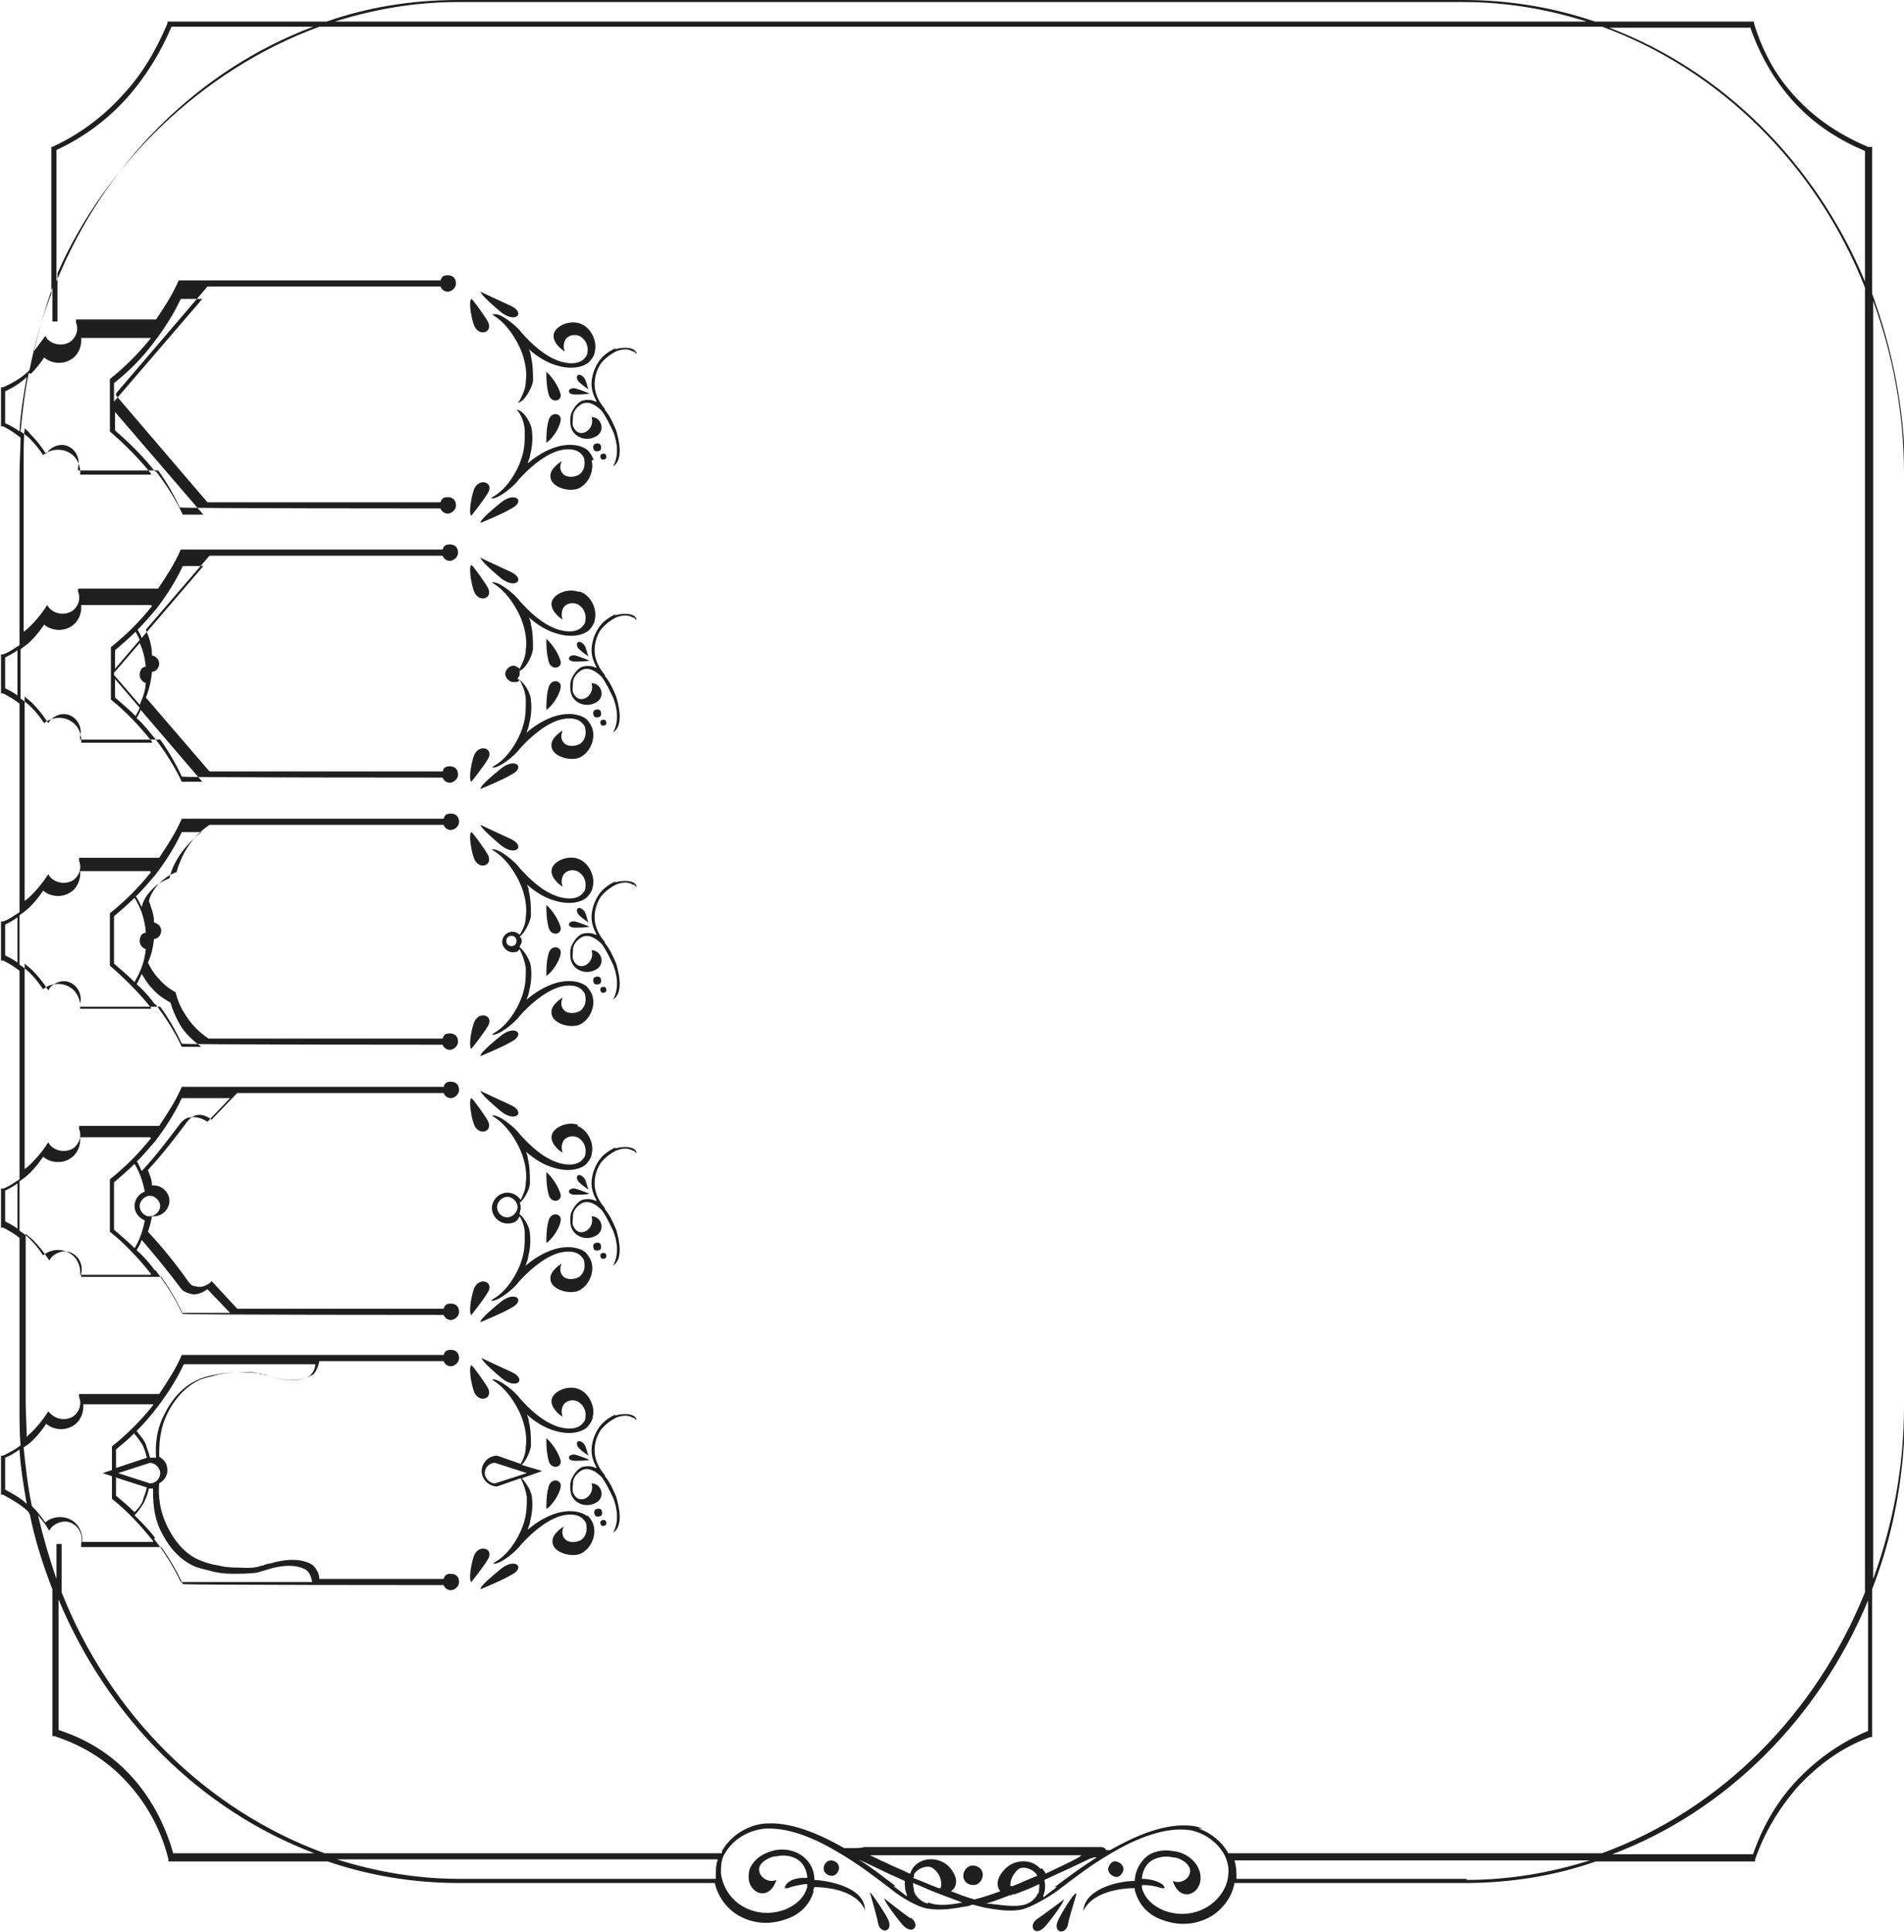 <?xml version="1.0" encoding="UTF-8"?>
<svg id="Layer_2" data-name="Layer 2" xmlns="http://www.w3.org/2000/svg" width="185.4" height="188.1" viewBox="0 0 185.4 188.1">
  <defs>
    <style>
      .cls-1 {
        fill: #1f1f1f;
        fill-rule: evenodd;
      }
    </style>
  </defs>
  <path class="cls-1" d="m80.9,181.1c-.4,0-.7.4-.7.8,0,.4.4.7.8.7.4,0,.7-.4.7-.8,0-.4-.4-.7-.8-.7Z"/>
  <path class="cls-1" d="m88.6,186.7c-.6-.4-2.5-1.9-2.5-1.9,0,.3,1.5,2.3,1.9,2.7,1,.9,1.6-.2.7-.8Z"/>
  <path class="cls-1" d="m109.4,182c0-.4-.3-.7-.7-.8s-.7.3-.8.7c0,.4.3.7.7.8s.7-.3.8-.7Z"/>
  <path class="cls-1" d="m103,187c-.5,1.2.8,1.4,1,.3.1-.7.9-3,.8-3-.3,0-1.6,2.2-1.8,2.7Z"/>
  <path class="cls-1" d="m84.7,184.2s.7,2.4.8,3c.2,1.1,1.5.9,1-.3-.2-.5-1.6-2.6-1.8-2.7Z"/>
  <path class="cls-1" d="m101,186.8c-.9.6-.3,1.8.7.8.4-.4,1.9-2.4,1.9-2.7,0,0-2,1.5-2.6,1.9Z"/>
  <path class="cls-1" d="m94.7,181.6c-.5,0-.9.5-.9,1,0,.5.4.9,1,.9.5,0,.9-.5.9-1,0-.5-.4-.9-1-.9Z"/>
  <path class="cls-1" d="m47.9,30.6l.3.2c1.4.9,2.5,2.9,2.8,4.1.2.7.3,1.5.2,2.2,0,.7-.3,1.3-.6,1.9l-.2.2c.6,0,1.4-1.4,1.5-2.1,0-.8,0-1.6-.2-2.4,0-.2-.1-.5-.2-.7.8.7,1.7,1.3,2.8,1.6,1,.3,2.2.3,3-.3.4-.4.6-.8.6-1,.3-1-.3-2.4-1.4-2.8-1.1-.4-2.6.3-2.6,1.2,0,.8,1,1.5,1.1,1.5-.2-.4-.1-.9.1-1.2.4-.5,1.2-.5,1.6-.1.4.3.6.9.5,1.4,0,.3-.2.5-.4.7-.6.5-1.5.4-2.2.2-1.6-.5-2.9-1.8-3.8-2.8-.4-.6-2.1-2-2.7-1.8Z"/>
  <path class="cls-1" d="m54.6,38.4c-.2-.8-.9-1.8-1.4-2.2,0,.5,0,1.3.2,2.1.2,1,1.3.8,1.2.1Z"/>
  <path class="cls-1" d="m47.5,31.3c-.4-.7-1.5-2.2-1.6-2.2-.3.2,0,1.8.2,2.4.4,1.4,2,.9,1.4-.2Z"/>
  <path class="cls-1" d="m48.8,30.4c1.4,1.1,2.4.1,1-.6-.9-.4-3-1.4-3-1.4,0,.3,1.4,1.5,2,2Z"/>
  <path class="cls-1" d="m57.8,44.8c0-.1-.2-.6-.6-1-.8-.6-2-.6-3-.3-1,.3-2,.9-2.8,1.6,0-.2.2-.5.2-.7.2-.8.3-1.6.2-2.4,0-.7-.8-2.1-1.5-2.1l.2.2c.4.6.6,1.3.6,1.9,0,.7,0,1.5-.2,2.2-.3,1.3-1.4,3.3-2.8,4.1l-.3.2c.6.2,2.3-1.2,2.7-1.8.9-1,2.3-2.3,3.8-2.8.7-.2,1.6-.3,2.2.2.2.2.4.4.4.7.1.6-.1,1.1-.5,1.4-.5.3-1.3.3-1.6-.1-.3-.3-.3-.8-.1-1.2,0,0-1.2.7-1.1,1.5,0,.9,1.5,1.5,2.6,1.2,1.1-.4,1.7-1.8,1.4-2.8Z"/>
  <path class="cls-1" d="m54.6,40.9c.1-.7-1-.9-1.2.1-.2.7-.2,1.6-.2,2.1.5-.3,1.3-1.4,1.4-2.2Z"/>
  <path class="cls-1" d="m47.5,48c.7-1.1-1-1.6-1.4-.2-.2.6-.5,2.2-.2,2.4,0,0,1.2-1.5,1.6-2.2Z"/>
  <path class="cls-1" d="m48.8,48.9c-.6.5-2.1,1.7-2,2,0,0,2.2-.9,3-1.4,1.4-.7.4-1.7-1-.6Z"/>
  <path class="cls-1" d="m59.9,33.9c-.6.3-1.2.7-1.6,1.3-.4.6-.7,1.4-.7,2.2,0,.6.2,1.1.5,1.7,0,0-.2,0-.3-.1-.4-.1-.7-.1-1.1,0-.5.2-.9.8-1.1,1.3-.1.4-.1.9,0,1.3.3,1,1.5,1.4,2.4.9,1-.5.6-1.9-.4-1.9.4,1.2-1.2,2.3-1.8.9-.1-.3,0-.7,0-1.1.1-.5.5-.9.9-1.1.7-.3,1.4.2,1.9.7h0c.5.7.8,1.4,1.1,2,.4,1,.6,2.3,0,3.4h0c1.1-.7.5-2.8.3-3.5-.3-.7-.6-1.4-1.1-2h0s0,0,0,0c0,0,0,0,0-.1-.6-.7-1-1.5-1-2.4,0-.7.2-1.4.6-2,.4-.5.9-.9,1.5-1.2.5-.2,1.1-.3,1.6,0,0,0,.2,0,.3.2h.1c-.2-.7-1.5-.6-2.1-.4Z"/>
  <path class="cls-1" d="m58.5,44.6c0,.1.2.2.4.1.1,0,.2-.2.1-.4,0-.1-.2-.2-.4-.1-.1,0-.2.2-.1.4Z"/>
  <path class="cls-1" d="m58,43.2c-.2,0-.3.3-.2.5,0,.2.3.3.5.2.2,0,.3-.3.2-.5,0-.2-.3-.3-.5-.2Z"/>
  <path class="cls-1" d="m56.9,36.8c-.6-.7-1-.1-.5.4.3.3.9.7.9.7-.1-.2-.2-.8-.4-1.1Z"/>
  <path class="cls-1" d="m57.4,38.3s-1-.4-1.4-.5c-.7-.1-.9.6,0,.6.4,0,1.1,0,1.4-.1Z"/>
  <path class="cls-1" d="m56.3,57.6c-1.1-.4-2.6.3-2.6,1.2,0,.8,1,1.5,1.1,1.5-.2-.4-.1-.9.1-1.2.4-.5,1.2-.5,1.6-.1.4.3.6.9.5,1.4,0,.3-.2.5-.4.7-.6.5-1.5.4-2.2.2-1.6-.5-2.9-1.8-3.8-2.8-.4-.6-2.1-2-2.7-1.8l.3.2c1.4.9,2.5,2.9,2.8,4.1.2.7.3,1.5.2,2.2,0,.7-.3,1.3-.6,1.9h0c-.1-.1-.4-.3-.6-.3-.4,0-.8.4-.8.8s.4.8.8.8.4,0,.6-.2h0c.4.7.6,1.4.6,2,0,.7,0,1.5-.2,2.2-.3,1.3-1.4,3.3-2.8,4.1l-.3.2c.6.2,2.3-1.2,2.7-1.8.9-1,2.3-2.3,3.8-2.8.7-.2,1.6-.3,2.2.2.2.2.4.4.4.7.1.6-.1,1.1-.5,1.4-.5.3-1.3.3-1.6-.1-.3-.3-.3-.8-.1-1.2,0,0-1.2.7-1.1,1.5,0,.9,1.5,1.5,2.6,1.2,1.1-.4,1.7-1.8,1.4-2.8,0-.1-.2-.6-.6-1-.8-.6-2-.6-3-.3-1,.3-2,.9-2.8,1.6,0-.2.2-.5.2-.7.2-.8.3-1.6.2-2.4,0-.7-.7-1.9-1.3-2.1,0-.1.2-.3.2-.4s0-.2,0-.4c.6-.2,1.2-1.4,1.3-2.1,0-.8,0-1.6-.2-2.4,0-.2-.1-.5-.2-.7.8.7,1.7,1.3,2.8,1.6,1,.3,2.2.3,3-.3.4-.4.6-.8.6-1,.3-1-.3-2.4-1.4-2.8Z"/>
  <path class="cls-1" d="m53.2,62.2c0,.5,0,1.3.2,2.1.2,1,1.3.8,1.2.1-.2-.8-.9-1.8-1.4-2.2Z"/>
  <path class="cls-1" d="m47.5,57.2c-.4-.7-1.5-2.2-1.6-2.2-.3.2,0,1.8.2,2.4.4,1.4,2,.9,1.4-.2Z"/>
  <path class="cls-1" d="m48.8,56.3c1.4,1.1,2.4.1,1-.6-.9-.4-3-1.4-3-1.4,0,.3,1.4,1.5,2,2Z"/>
  <path class="cls-1" d="m53.4,67c-.2.7-.2,1.6-.2,2.1.5-.3,1.3-1.4,1.4-2.2.1-.7-1-.9-1.2.1Z"/>
  <path class="cls-1" d="m47.5,73.9c.7-1.1-1-1.6-1.4-.2-.2.6-.5,2.2-.2,2.4,0,0,1.2-1.5,1.6-2.2Z"/>
  <path class="cls-1" d="m48.8,74.8c-.6.5-2.1,1.7-2,2,0,0,2.2-.9,3-1.4,1.4-.7.4-1.7-1-.6Z"/>
  <path class="cls-1" d="m56,64.4c.4,0,1.1,0,1.4-.1,0,0-1-.4-1.4-.5-.7-.1-.9.6,0,.6Z"/>
  <path class="cls-1" d="m58.5,70.5c0,.1.2.2.4.1.1,0,.2-.2.1-.4,0-.1-.2-.2-.4-.1-.1,0-.2.2-.1.4Z"/>
  <path class="cls-1" d="m56.9,62.8c-.6-.7-1-.1-.5.4.3.3.9.7.9.7-.1-.2-.2-.8-.4-1.1Z"/>
  <path class="cls-1" d="m59.9,59.8c-.6.3-1.2.7-1.6,1.3-.4.6-.7,1.4-.7,2.2,0,.6.2,1.1.5,1.7,0,0-.2,0-.3-.1-.4-.1-.7-.1-1.1,0-.5.2-.9.8-1.1,1.3-.1.4-.1.9,0,1.3.3,1,1.5,1.4,2.4.9,1-.5.6-1.9-.4-1.9.4,1.2-1.2,2.3-1.8.9-.1-.3,0-.7,0-1.1.1-.5.5-.9.9-1.1.7-.3,1.4.2,1.9.7h0c.5.7.8,1.4,1.1,2,.4,1,.6,2.3,0,3.4h0c1.1-.7.5-2.8.3-3.5-.3-.7-.6-1.4-1.1-2h0s0,0,0,0c0,0,0,0,0-.1-.6-.7-1-1.5-1-2.4,0-.7.2-1.4.6-2,.4-.5.9-.9,1.5-1.2.5-.2,1.1-.3,1.6,0,0,0,.2,0,.3.2h.1c-.2-.7-1.5-.6-2.1-.4Z"/>
  <path class="cls-1" d="m58,69.1c-.2,0-.3.3-.2.5,0,.2.3.3.5.2.2,0,.3-.3.2-.5,0-.2-.3-.3-.5-.2Z"/>
  <path class="cls-1" d="m56.3,83.6c-1.1-.4-2.6.3-2.6,1.2,0,.8,1,1.5,1.1,1.5-.2-.4-.1-.9.1-1.2.4-.5,1.2-.5,1.6-.1.4.3.6.9.5,1.4,0,.3-.2.5-.4.7-.6.5-1.5.4-2.2.2-1.6-.5-2.9-1.8-3.8-2.8-.4-.6-2.1-2-2.7-1.8l.3.2c1.4.9,2.5,2.9,2.8,4.1.2.7.3,1.5.2,2.2,0,.6-.2,1.2-.6,1.8-.2-.2-.4-.3-.7-.3-.6,0-1,.5-1,1s.5,1,1,1,.5-.1.7-.3c.3.6.5,1.2.6,1.8,0,.7,0,1.5-.2,2.2-.3,1.3-1.4,3.3-2.8,4.1l-.3.2c.6.2,2.3-1.2,2.7-1.8.9-1,2.3-2.3,3.8-2.8.7-.2,1.6-.3,2.2.2.2.2.4.4.4.7.1.6-.1,1.1-.5,1.4-.5.3-1.3.3-1.6-.1-.3-.3-.3-.8-.1-1.2,0,0-1.2.7-1.1,1.5,0,.9,1.5,1.5,2.6,1.2,1.1-.4,1.7-1.8,1.4-2.8,0-.1-.2-.6-.6-1-.8-.6-2-.6-3-.3-1,.3-2,.9-2.8,1.6,0-.2.2-.5.2-.7.2-.8.3-1.6.2-2.4,0-.6-.6-1.6-1.1-2,0-.2.2-.3.2-.5s0-.4-.2-.5c.5-.4,1-1.4,1.1-2,0-.8,0-1.6-.2-2.4,0-.2-.1-.5-.2-.7.8.7,1.7,1.3,2.8,1.6,1,.3,2.2.3,3-.3.4-.4.6-.8.6-1,.3-1-.3-2.4-1.4-2.8Zm-6.5,8.5c-.3,0-.5-.2-.5-.5s.2-.5.5-.5.5.2.5.5-.2.5-.5.5Z"/>
  <path class="cls-1" d="m53.2,88.1c0,.5,0,1.3.2,2.1.2,1,1.3.8,1.2.1-.2-.8-.9-1.8-1.4-2.2Z"/>
  <path class="cls-1" d="m47.5,83.2c-.4-.7-1.5-2.2-1.6-2.2-.3.2,0,1.8.2,2.4.4,1.4,2,.9,1.4-.2Z"/>
  <path class="cls-1" d="m48.8,82.3c1.4,1.1,2.4.1,1-.6-.9-.4-3-1.4-3-1.4,0,.3,1.4,1.5,2,2Z"/>
  <path class="cls-1" d="m53.4,92.9c-.2.7-.2,1.6-.2,2.1.5-.3,1.3-1.4,1.4-2.2.1-.7-1-.9-1.2.1Z"/>
  <path class="cls-1" d="m47.5,99.9c.7-1.1-1-1.6-1.4-.2-.2.6-.5,2.2-.2,2.4,0,0,1.2-1.5,1.6-2.2Z"/>
  <path class="cls-1" d="m48.8,100.8c-.6.5-2.1,1.7-2,2,0,0,2.2-.9,3-1.4,1.4-.7.4-1.7-1-.6Z"/>
  <path class="cls-1" d="m58,95.1c-.2,0-.3.3-.2.5,0,.2.3.3.5.2.2,0,.3-.3.2-.5,0-.2-.3-.3-.5-.2Z"/>
  <path class="cls-1" d="m58.5,96.5c0,.1.2.2.4.1.1,0,.2-.2.1-.4,0-.1-.2-.2-.4-.1-.1,0-.2.2-.1.4Z"/>
  <path class="cls-1" d="m56,90.3c.4,0,1.1,0,1.4-.1,0,0-1-.4-1.4-.5-.7-.1-.9.6,0,.6Z"/>
  <path class="cls-1" d="m56.9,88.7c-.6-.7-1-.1-.5.4.3.3.9.7.9.7-.1-.2-.2-.8-.4-1.1Z"/>
  <path class="cls-1" d="m59.9,85.8c-.6.3-1.2.7-1.6,1.3-.4.6-.7,1.4-.7,2.2,0,.6.2,1.1.5,1.7,0,0-.2,0-.3-.1-.4-.1-.7-.1-1.1,0-.5.2-.9.8-1.1,1.3-.1.4-.1.9,0,1.3.3,1,1.5,1.4,2.4.9,1-.5.6-1.9-.4-1.9.4,1.2-1.2,2.3-1.8.9-.1-.3,0-.7,0-1.1.1-.5.5-.9.9-1.1.7-.3,1.4.2,1.9.7h0c.5.7.8,1.4,1.1,2,.4,1,.6,2.3,0,3.4h0c1.1-.7.5-2.8.3-3.5-.3-.7-.6-1.4-1.1-2h0s0,0,0,0c0,0,0,0,0-.1-.6-.7-1-1.5-1-2.4,0-.7.2-1.4.6-2,.4-.5.9-.9,1.5-1.2.5-.2,1.1-.3,1.6,0,0,0,.2,0,.3.2h.1c-.2-.7-1.5-.6-2.1-.4Z"/>
  <path class="cls-1" d="m56.3,109.5c-1.1-.4-2.6.3-2.6,1.2,0,.8,1,1.5,1.1,1.5-.2-.4-.1-.9.1-1.2.4-.5,1.2-.5,1.6-.1.4.3.6.9.5,1.4,0,.3-.2.5-.4.7-.6.5-1.5.4-2.2.2-1.6-.5-2.9-1.8-3.8-2.8-.4-.6-2.1-2-2.7-1.8l.3.2c1.4.9,2.5,2.9,2.8,4.1.2.7.3,1.5.2,2.2,0,.6-.2,1.1-.5,1.7-.3-.4-.7-.7-1.3-.7-.8,0-1.5.7-1.5,1.5s.7,1.5,1.5,1.5,1-.3,1.2-.7c.3.5.5,1.1.5,1.7,0,.7,0,1.5-.2,2.2-.3,1.3-1.4,3.3-2.8,4.1l-.3.2c.6.2,2.3-1.2,2.7-1.8.9-1,2.3-2.3,3.8-2.8.7-.2,1.6-.3,2.2.2.2.2.4.4.4.7.1.6-.1,1.1-.5,1.4-.5.3-1.3.3-1.6-.1-.3-.3-.3-.8-.1-1.2,0,0-1.2.7-1.1,1.5,0,.9,1.5,1.5,2.6,1.2,1.1-.4,1.7-1.8,1.4-2.8,0-.1-.2-.6-.6-1-.8-.6-2-.6-3-.3-1,.3-2,.9-2.8,1.6,0-.2.2-.5.2-.7.2-.8.3-1.6.2-2.4,0-.6-.5-1.5-1-1.9,0-.2.1-.4.1-.6s0-.4-.1-.5c.5-.4,1-1.4,1-1.9,0-.8,0-1.6-.2-2.4,0-.2-.1-.5-.2-.7.8.7,1.7,1.3,2.8,1.6,1,.3,2.2.3,3-.3.4-.4.6-.8.6-1,.3-1-.3-2.4-1.4-2.8Zm-6.9,9c-.6,0-1-.5-1-1s.5-1,1-1,1,.5,1,1-.5,1-1,1Z"/>
  <path class="cls-1" d="m53.2,114.1c0,.5,0,1.3.2,2.1.2,1,1.3.8,1.2.1-.2-.8-.9-1.8-1.4-2.2Z"/>
  <path class="cls-1" d="m47.5,109.1c-.4-.7-1.5-2.2-1.6-2.2-.3.2,0,1.8.2,2.4.4,1.4,2,.9,1.4-.2Z"/>
  <path class="cls-1" d="m48.8,108.2c1.4,1.1,2.4.1,1-.6-.9-.4-3-1.4-3-1.4,0,.3,1.4,1.5,2,2Z"/>
  <path class="cls-1" d="m53.4,118.9c-.2.7-.2,1.6-.2,2.1.5-.3,1.3-1.4,1.4-2.2.1-.7-1-.9-1.2.1Z"/>
  <path class="cls-1" d="m47.5,125.8c.7-1.1-1-1.6-1.4-.2-.2.6-.5,2.2-.2,2.4,0,0,1.2-1.5,1.6-2.2Z"/>
  <path class="cls-1" d="m48.8,126.7c-.6.5-2.1,1.7-2,2,0,0,2.2-.9,3-1.4,1.4-.7.4-1.7-1-.6Z"/>
  <path class="cls-1" d="m59.9,111.7c-.6.3-1.2.7-1.6,1.3-.4.6-.7,1.4-.7,2.2,0,.6.2,1.1.5,1.7,0,0-.2,0-.3-.1-.4-.1-.7-.1-1.1,0-.5.2-.9.8-1.1,1.3-.1.4-.1.9,0,1.3.3,1,1.5,1.4,2.4.9,1-.5.6-1.9-.4-1.9.4,1.2-1.2,2.3-1.8.9-.1-.3,0-.7,0-1.1.1-.5.5-.9.9-1.1.7-.3,1.4.2,1.9.7h0c.5.7.8,1.4,1.1,2,.4,1,.6,2.3,0,3.4h0c1.1-.7.5-2.8.3-3.5-.3-.7-.6-1.4-1.1-2h0s0,0,0,0c0,0,0,0,0-.1-.6-.7-1-1.5-1-2.4,0-.7.2-1.4.6-2,.4-.5.9-.9,1.5-1.2.5-.2,1.1-.3,1.6,0,0,0,.2,0,.3.2h.1c-.2-.7-1.5-.6-2.1-.4Z"/>
  <path class="cls-1" d="m58.5,122.4c0,.1.2.2.4.1.1,0,.2-.2.1-.4,0-.1-.2-.2-.4-.1-.1,0-.2.2-.1.4Z"/>
  <path class="cls-1" d="m58,121c-.2,0-.3.3-.2.5,0,.2.3.3.5.2.2,0,.3-.3.2-.5,0-.2-.3-.3-.5-.2Z"/>
  <path class="cls-1" d="m56,116.3c.4,0,1.1,0,1.4-.1,0,0-1-.4-1.4-.5-.7-.1-.9.6,0,.6Z"/>
  <path class="cls-1" d="m56.9,114.7c-.6-.7-1-.1-.5.4.3.3.9.7.9.7-.1-.2-.2-.8-.4-1.1Z"/>
  <path class="cls-1" d="m53.2,140c0,.5,0,1.3.2,2.1.2,1,1.3.8,1.2.1-.2-.8-.9-1.8-1.4-2.2Z"/>
  <path class="cls-1" d="m47.5,135.1c-.4-.7-1.5-2.2-1.6-2.2-.3.2,0,1.8.2,2.4.4,1.4,2,.9,1.4-.2Z"/>
  <path class="cls-1" d="m49.9,133.6c-.9-.4-3-1.4-3-1.4,0,.3,1.4,1.5,2,2,1.4,1.1,2.4.1,1-.6Z"/>
  <path class="cls-1" d="m57.2,147.6c-.8-.6-2-.6-3-.3-1,.3-2,.9-2.8,1.6,0-.2.2-.5.2-.7.2-.8.3-1.6.2-2.4,0-.5-.5-1.4-1-1.9l2-.7-2-.6c.5-.5.8-1.3.9-1.8,0-.8,0-1.6-.2-2.4,0-.2-.1-.5-.2-.7.8.7,1.7,1.3,2.8,1.6,1,.3,2.2.3,3-.3.4-.4.6-.8.6-1,.3-1-.3-2.4-1.4-2.8-1.1-.4-2.6.3-2.6,1.2,0,.8,1,1.5,1.1,1.5-.2-.4-.1-.9.1-1.2.4-.5,1.2-.5,1.6-.1.4.3.6.9.5,1.4,0,.3-.2.5-.4.7-.6.5-1.5.4-2.2.2-1.6-.5-2.9-1.8-3.8-2.8-.4-.6-2.1-2-2.7-1.8l.3.2c1.4.9,2.5,2.9,2.8,4.1.2.7.3,1.5.2,2.2,0,.6-.2,1.2-.5,1.7l-2.3-.8h0s0,0,0,0c-.8,0-1.5.7-1.5,1.5s.7,1.5,1.5,1.5h0s2.3-.8,2.3-.8c.3.6.5,1.2.6,1.8,0,.7,0,1.5-.2,2.2-.3,1.3-1.4,3.3-2.8,4.1l-.3.2c.6.2,2.3-1.2,2.7-1.8.9-1,2.3-2.3,3.8-2.8.7-.2,1.6-.3,2.2.2.2.2.4.4.4.7.1.6-.1,1.1-.5,1.4-.5.3-1.3.3-1.6-.1-.3-.3-.3-.8-.1-1.2,0,0-1.2.7-1.1,1.5,0,.9,1.5,1.5,2.6,1.2,1.1-.4,1.7-1.8,1.4-2.8,0-.1-.2-.6-.6-1Zm-9-3.2c-.5,0-1-.5-1-1s.4-1,1-1l3.1,1-3.1,1Z"/>
  <path class="cls-1" d="m53.4,144.8c-.2.7-.2,1.6-.2,2.1.5-.3,1.3-1.4,1.4-2.2.1-.7-1-.9-1.2.1Z"/>
  <path class="cls-1" d="m46.1,151.6c-.2.6-.5,2.2-.2,2.4,0,0,1.2-1.5,1.6-2.2.7-1.1-1-1.6-1.4-.2Z"/>
  <path class="cls-1" d="m48.8,152.7c-.6.5-2.1,1.7-2,2,0,0,2.2-.9,3-1.4,1.4-.7.4-1.7-1-.6Z"/>
  <path class="cls-1" d="m56,142.2c.4,0,1.1,0,1.4-.1,0,0-1-.4-1.4-.5-.7-.1-.9.6,0,.6Z"/>
  <path class="cls-1" d="m58.6,148c-.1,0-.2.2-.1.4,0,.1.2.2.4.1.1,0,.2-.2.1-.4,0-.1-.2-.2-.4-.1Z"/>
  <path class="cls-1" d="m59.9,137.7c-.6.3-1.2.7-1.6,1.3-.4.6-.7,1.4-.7,2.2,0,.6.2,1.1.5,1.7,0,0-.2,0-.3-.1-.4-.1-.7-.1-1.1,0-.5.2-.9.8-1.1,1.3-.1.4-.1.9,0,1.3.3,1,1.5,1.4,2.4.9,1-.5.6-1.9-.4-1.9.4,1.2-1.2,2.3-1.8.9-.1-.3,0-.7,0-1.1.1-.5.5-.9.9-1.1.7-.3,1.4.2,1.9.7h0c.5.7.8,1.4,1.1,2,.4,1,.6,2.3,0,3.4h0c1.1-.7.5-2.8.3-3.5-.3-.7-.6-1.4-1.1-2h0s0,0,0,0c0,0,0,0,0-.1-.6-.7-1-1.5-1-2.4,0-.7.2-1.4.6-2,.4-.5.9-.9,1.5-1.2.5-.2,1.1-.3,1.6,0,0,0,.2,0,.3.2h.1c-.2-.7-1.5-.6-2.1-.4Z"/>
  <path class="cls-1" d="m56.9,140.6c-.6-.7-1-.1-.5.4.3.3.9.7.9.7-.1-.2-.2-.8-.4-1.1Z"/>
  <path class="cls-1" d="m58.6,147.1c0-.2-.3-.3-.5-.2-.2,0-.3.3-.2.5,0,.2.3.3.5.2.2,0,.3-.3.2-.5Z"/>
  <path class="cls-1" d="m182.1,14.3h-.2c-2.1-.9-5.2-2.5-7.8-5.7-1.5-1.8-2.6-4-3.3-6.3v-.2h-15.5c-4.1-1.4-8.4-2.1-12.8-2.1H44.6c-4.5,0-8.8.7-12.8,2.1h-15.5v.2c-1.1,2.6-2.5,5-4.4,7-1.9,2.1-4.2,3.8-6.8,5h-.1v14.3c-.9,2.3-1.6,4.8-2.1,7.3,0,0,0,.1-.1.2-.7.7-1.6,1.2-2.5,1.6h-.2c0,0,0,3.8,0,3.8h.2c.6.3,1.2.7,1.7,1.1,0,1.2-.1,2.4-.1,3.6v16.6c-.5.3-1,.7-1.6.9h-.2c0,0,0,3.8,0,3.8h.2c.6.3,1.1.6,1.6,1v20.3c-.5.3-1,.7-1.6.9h-.2c0,0,0,3.8,0,3.8h.2c.6.3,1.1.6,1.6,1v20.3c-.5.3-1,.7-1.6.9h-.2c0,0,0,3.8,0,3.8h.2c.6.3,1.1.6,1.6,1v16.6c0,1.2,0,2.4.1,3.6-.5.4-1.1.7-1.7,1h-.2c0,0,0,3.8,0,3.8h.2c.9.5,1.8,1,2.5,1.7,0,0,0,.1.1.2.5,2.5,1.3,5,2.2,7.3v14.3h.2c1.8.6,4.4,1.7,6.8,4.2,2.6,2.7,3.8,5.7,4.3,7.8v.2h15.5c4.1,1.4,8.4,2.1,12.8,2.1h24.9c.3,1.3,1.1,2.4,2.2,3.1,1.5.9,3.2,1,4.8.4,1.2-.4,2.2-1.3,2.6-2.6,0-.2,0-.3.1-.5,1.7,0,4.2.5,4.9,2.2v.3c.3-2.3-3.1-3.1-4.9-3.2,0-.7-.2-1.3-.7-1.9-.8-.9-2-1.2-3.1-1-.9.2-1.7.6-2.2,1.3-.3.4-.4.8-.4,1.2-.1,1.7,2,2.6,2.7.4-1.1.5-2.5-1-1.1-1.9.3-.2.7-.4,1.1-.4.9-.2,1.9,0,2.5.7.3.4.5.9.5,1.4-.1,0-.2,0-.3,0-1.2,0-1.8.5-1.9,1h.3c.5-.2,1.1-.3,1.7-.4,0,0,.2,0,.2,0,0,.1,0,.2,0,.3-.3,1.1-1.2,1.8-2.2,2.2-1.4.5-2.9.4-4.2-.4-1.1-.7-1.8-1.8-2-3.1,0-.7,0-1.4.4-2,.8-1.4,2.4-2.3,4-2.4,2.4-.1,5,1.1,7,2.3,1.9,1.1,3.6,2.4,5.3,3.7.7.6,2.5,1.7,3.5,1.8,1.1.2,2.5,0,3.5-.2.3,0,.5-.1.8-.2.4.1.8.2,1.2.3,1.1.2,2.4.4,3.5.2,1-.2,2.8-1.3,3.5-1.8,1.7-1.3,3.4-2.6,5.3-3.7,2-1.2,4.7-2.4,7-2.3,1.6,0,3.2,1,4,2.4.3.6.5,1.3.4,2-.1,1.3-.9,2.4-2,3.1-1.3.8-2.8.9-4.2.4-1-.4-1.9-1.1-2.2-2.2,0-.1,0-.2,0-.3,0,0,.2,0,.2,0,.5,0,1.1.1,1.7.3h.3c0-.4-.8-.8-1.9-.9-.1,0-.2,0-.3,0,0-.5.2-1,.5-1.4.6-.7,1.7-.9,2.5-.7.4,0,.8.2,1.1.4,1.4,1,0,2.4-1.1,1.9.7,2.2,2.8,1.3,2.7-.4,0-.4-.2-.9-.4-1.2-.5-.7-1.3-1.2-2.2-1.3-1.1-.2-2.4,0-3.1,1-.4.5-.7,1.2-.7,1.9-1.8,0-5.2.9-5,3.2v-.3c.8-1.7,3.3-2.2,5-2.2,0,.2,0,.3.1.5.4,1.3,1.4,2.2,2.6,2.6,1.6.6,3.3.5,4.8-.4,1.1-.7,2-1.9,2.2-3.2h22.4c4.5,0,8.8-.7,12.8-2.1h15.5v-.2c.9-2.6,2.3-4.9,4-6.9,2-2.2,4.4-4,7.2-5h.2v-14.4c2.1-5.4,3.2-11.3,3.2-17.6V46.2c0-6.2-1.2-12.1-3.2-17.6v-14.3Zm-11.7-11.7c.8,2.3,1.9,4.4,3.4,6.3,2.6,3.3,5.7,4.9,7.8,5.8v12.7c-4.8-11.5-13.8-20.5-24.9-24.7h13.7ZM44.6.2h97.9c4.2,0,8.2.7,12,1.9H32.6c3.8-1.2,7.8-1.9,12-1.9ZM5.5,14.6c2.6-1.2,4.9-2.9,6.8-5,1.8-2,3.3-4.4,4.4-7h13.8C19.3,6.8,10.2,15.9,5.5,27.4v-12.7ZM.5,41.2v-3.1c.8-.4,1.5-.8,2.1-1.4-.3,1.7-.6,3.5-.7,5.3-.4-.3-.9-.6-1.4-.8Zm2.5-4.8c.5-.5.9-1,1.3-1.6.7.6,1.8.7,2.6.2.7-.4,1.1-1.3,1-2.1h6.8s0,0,0,0c-1.2,1.5-2.5,2.8-4,4h0v5.1h0c1.5,1.3,2.8,2.6,4,4.1,0,0,0,0,0,.1h-6.9c.1-.8-.3-1.7-1-2.1-.8-.5-1.9-.4-2.6.2-.4-.6-.8-1.1-1.3-1.6-.3-.3-.6-.5-.9-.7.2-1.9.4-3.8.8-5.7,0,0,0,0,0,0Zm12.1,9.5c-1.2-1.5-2.5-2.8-3.9-4v-1.8l8.6,10h-2c-.7-1.5-1.6-2.9-2.6-4.2Zm2.6-16.8h2l-8.6,10v-1.8c1.5-1.2,2.8-2.5,3.9-4,1-1.3,1.9-2.7,2.6-4.2ZM.5,67.1v-3.1c.4-.2.8-.4,1.2-.7v4.4c-.4-.3-.8-.5-1.2-.7Zm13.7-.8c0,.9-.3,1.6-.6,2.3l-2.5-2.9v-.2l2.5-2.9c.3.6.5,1.4.6,2.3-.4,0-.6.4-.6.8s.3.7.6.8Zm.9,5.6c-.6-.7-1.1-1.4-1.8-2,.1-.2.3-.5.4-.8l6,7h-2c-.7-1.5-1.6-2.9-2.6-4.2Zm-1.9-2.2c-.6-.6-1.3-1.2-2-1.8v-1.8l2.4,2.8c-.1.3-.3.6-.4.8Zm-2-4.6v-1.8c.7-.6,1.4-1.2,2-1.8.1.2.3.5.4.8l-2.4,2.8Zm2.2-3.8c.6-.6,1.2-1.3,1.8-2,1-1.3,1.9-2.7,2.6-4.2h2l-6,7c-.1-.3-.3-.6-.4-.8Zm1.4-2.3c-1.2,1.5-2.5,2.8-4,4h0v5.1h0c1.5,1.2,2.8,2.6,4,4.1,0,0,0,0,0,.1h-6.9c.1-.8-.3-1.7-1-2.1-.8-.5-1.9-.4-2.6.2-.4-.6-.8-1.1-1.3-1.6-.3-.3-.7-.6-1-.8v-4.8c.4-.3.7-.5,1-.8.5-.5.9-1,1.3-1.6.7.6,1.8.7,2.6.2.7-.4,1.1-1.3,1-2.1h6.8s0,0,0,0ZM.5,93.1v-3.1c.4-.2.8-.4,1.2-.7v4.4c-.4-.3-.8-.5-1.2-.7Zm13.7-.8c-.1,1.5-.7,2.6-1.1,3.3-.6-.6-1.3-1.2-2-1.8v-4.6c.7-.6,1.4-1.2,2-1.8.5.8,1,1.9,1.1,3.4-.4,0-.6.4-.6.8s.3.7.6.8Zm.9,5.5c-.5-.7-1.1-1.4-1.8-2,.2-.3.3-.6.5-1,.3.5.6,1,1,1.4.5.6,1.1,1,1.8,1.4.2.7.5,1.4.9,2.1.5.9,1.3,1.6,2.1,2.2h-1.9c-.7-1.5-1.6-2.9-2.6-4.2Zm-1.8-10.6c.6-.6,1.2-1.3,1.8-2,1-1.3,1.9-2.7,2.6-4.2h1.9c-1.1.9-2,1.9-2.6,3.1-.2.4-.4.9-.5,1.4-.5.2-1.2.5-1.8,1.2-.5.5-.8,1.1-.9,1.6-.2-.4-.4-.8-.6-1.1Zm1.4-2.3c-1.2,1.5-2.5,2.8-4,4h0v5.1h0c1.5,1.3,2.8,2.6,4,4.1,0,0,0,0,0,.1h-6.9c.1-.8-.3-1.7-1-2.1-.8-.5-1.9-.4-2.6.2-.4-.6-.8-1.1-1.3-1.6-.3-.3-.7-.6-1-.8v-4.8c.4-.3.7-.5,1-.8.5-.5.9-1,1.3-1.6.7.6,1.8.7,2.6.2.7-.4,1.1-1.3,1-2.1h6.8s0,0,0,0ZM.5,119v-3.1c.4-.2.8-.4,1.2-.7v4.4c-.4-.3-.8-.5-1.2-.7Zm13.9-.6c-.4-.1-.8-.5-.8-1,0-.5.5-1,1-1s1,.5,1,1-.5,1-1,1c0,0-.1,0-.2,0Zm-1.3-1c0,.7.5,1.2,1,1.4-.2,1.1-.6,2.1-1,2.7-.6-.6-1.3-1.2-2-1.8v-4.6c.7-.6,1.4-1.2,2-1.8.5.8.8,1.7,1,2.7-.6.2-1,.8-1,1.4Zm2,6.3c-.5-.7-1.1-1.4-1.8-2,.2-.3.4-.7.5-1,1.3,1.5,2.6,3.1,3.8,4.7.2.3.5.4.8.5.8.3,1.5-.2,1.8-.4l2.2,2.3h-4.7c-.7-1.5-1.6-2.9-2.6-4.2Zm-1.8-10.6c.6-.6,1.2-1.3,1.8-2,1-1.3,1.9-2.7,2.6-4.2h4.7l-2.2,2.3c-.3-.2-1-.6-1.8-.4-.3,0-.6.3-.8.5-1.2,1.6-2.4,3.2-3.8,4.7-.2-.4-.3-.7-.5-1Zm1.4-2.3c-1.2,1.5-2.5,2.8-4,4h0v5.1h0c1.5,1.2,2.8,2.6,4,4.1,0,0,0,0,0,.1h-6.9c.1-.8-.3-1.7-1-2.1-.8-.5-1.9-.4-2.6.2-.4-.6-.8-1.1-1.3-1.6-.3-.3-.7-.6-1-.8v-4.8c.4-.3.7-.5,1-.8.5-.5.9-1,1.3-1.6.7.6,1.8.7,2.6.2.7-.4,1.1-1.3,1-2.1h6.8s0,0,0,0ZM.5,145v-3.1c.5-.2,1-.5,1.4-.8.1,1.8.4,3.5.7,5.3-.6-.6-1.4-1-2.1-1.4Zm14.6,4.7c-.6-.8-1.3-1.5-2-2.2.3-.3.6-.7.9-1.2.2-.4.4-.9.5-1.4.2,0,.3,0,.4,0,0,1.1,0,2.8.9,4.4.3.6,1.3,2.4,3.2,3.2.5.2,1.1.3,1.8.5.9.2,1.6.2,2.1.2.2,0,1.3,0,2-.1.2,0,.4-.1.4-.1.4-.1.7-.2.7-.2,2.8-.9,3.9.1,3.9.1.3.3.4.6.5,1.1h-12.8c-.7-1.5-1.6-2.9-2.6-4.2Zm-3.9-5.9l3.1,1c-.1.5-.3.9-.4,1.3-.2.5-.5.8-.8,1.1-.6-.6-1.2-1.1-1.8-1.6v-1.8Zm1.8-4.3c.3.3.6.7.9,1.2.2.4.3.8.4,1.2l-3,1v-1.8c.6-.5,1.2-1,1.8-1.6Zm1.6,4.9l-3.1-1,3.1-1c.5,0,1,.5,1,1s-.4,1-1,1Zm0-2.5h0c-.1-.5-.3-.9-.4-1.3-.2-.5-.6-.9-.9-1.3.7-.7,1.4-1.5,2-2.3,1-1.3,1.9-2.7,2.6-4.2h12.8c0,.5-.3.9-.5,1.1,0,0-1.1,1-3.9.1,0,0-.3-.1-.7-.2,0,0-.2,0-.4-.1-.7-.2-1.8-.1-2-.1-.5,0-1.2,0-2.1.2-.7.1-1.4.3-1.8.5-1.9.8-2.9,2.6-3.2,3.2-.9,1.6-1,3.3-.9,4.4-.1,0-.3,0-.5,0Zm.3-5.1c-1.2,1.5-2.5,2.8-4,4h0v2.3l-.9.3.9.3v2.2h0c1.5,1.2,2.8,2.6,4,4.1,0,0,0,0,0,.1h-6.9c.1-.8-.3-1.7-1-2.1-.8-.5-1.9-.4-2.6.2-.4-.6-.8-1.1-1.3-1.6,0,0,0,0,0,0-.4-1.9-.6-3.8-.8-5.7.3-.2.6-.4.9-.7.5-.5.9-1,1.3-1.6.7.6,1.8.7,2.6.2.7-.4,1.1-1.3,1-2.1h6.8s0,0,0,0Zm2,43.7c-.6-2.1-1.8-5.2-4.4-7.9-2.4-2.5-5-3.6-6.8-4.2v-12.7c4.8,11.5,13.8,20.5,24.9,24.7h-13.7Zm27.9,2.4c-4.2,0-8.2-.7-12-1.9h25.6s11.5,0,11.5,0c-.2.5-.2,1.1-.2,1.7,0,0,0,.1,0,.2h-24.9Zm42.4.7c-1.2-.9-2.3-1.8-3.6-2.6h0c.6.3,1.3.6,1.9.9.8.4,1.7.8,2.6,1.2,0,.4,0,.9.2,1.3,0,0,0,.1,0,.2-.5-.4-.9-.7-1.3-1Zm3.1,1.7c-.6-.2-1.1-.6-1.3-1.2,0-.2-.1-.5-.1-.8.8.3,1.6.7,2.4,1,.8.3,1.6.6,2.4.9-1,.2-2.3.4-3.3,0Zm-1.3-2.6c0,0,0-.1,0-.2,0-.1.1-.2.2-.3.4-.4,1.2-.7,1.7-.3.5.4.9,1.1.7,1.9,0,0-.1,0-.2,0-.8-.3-1.7-.7-2.5-1Zm12.1,1.5c-.2.6-.7,1-1.3,1.2-1.1.3-2.5,0-3.6-.1,0,0-.1,0-.2,0,.8-.2,1.5-.5,2.3-.8.1,0,.2,0,.3-.1h0c0,0,.1,0,.2,0,.8-.3,1.6-.6,2.4-1,0,.3,0,.7-.1,1Zm-2.7-.5c-.1-.7.3-1.3.7-1.7.5-.4,1.3-.1,1.7.3,0,0,.2.2.2.3-.8.3-1.6.7-2.4,1,0,0-.2,0-.2,0Zm2.9-1.8c-.9-1-2.5-.9-3.4,0-.9.9-.9,1.7-.5,2.2-.8.3-1.7.6-2.5.8-.8-.2-1.5-.5-2.3-.8.6-.4.8-1.3-.2-2.4-.9-.9-2.5-1-3.4,0-.1.1-.2.3-.3.5,0,0,0,.1-.1.2-.8-.4-1.6-.7-2.4-1.1-.5-.2-1-.5-1.5-.7h20.6c-.3.3-.7.4-1,.6-.8.4-1.7.8-2.5,1.2h0c0-.2-.2-.3-.3-.5Zm1.6,1.8c-.4.3-.8.6-1.3,1,0,0,0-.1,0-.2.2-.5.2-1,.1-1.5.9-.4,1.7-.8,2.6-1.2.6-.3,1.3-.6,1.9-.9,0,0,.2,0,.3-.1h.3c-1.4.9-2.8,1.9-4.1,2.9Zm14.2-5.7c-.5-.2-1-.3-1.6-.3-2.5-.1-5.3,1.2-7.4,2.4h0c0,0-.4,0-.4,0,0-.1-.2-.3-.5-.3h-23.1c0,.1-1,.1-1,.1,0,0-.1,0-.2,0h-.7s0,0,0,0c-2.1-1.2-4.9-2.5-7.4-2.4-.5,0-1.1.1-1.6.3-1.2.4-2.3,1.3-2.9,2.4,0,0,0,.1,0,.2h-16.4s-22.3,0-22.3,0c-11.5-4.2-20.9-13.5-25.6-25.4v-4.7h-.5v3.4c-.7-2-1.3-4.1-1.8-6.2.3.4.7.8.9,1.2l.2.3.2-.3c.6-.6,1.5-.8,2.2-.3.6.4.9,1.2.7,1.9v.3c0,0,7.8,0,7.8,0,.8,1.1,1.5,2.3,2.1,3.6h0c0,.1,25.4.1,25.4.1.1.3.4.5.7.5s.8-.3.8-.8-.3-.8-.8-.8-.6.2-.7.5h-12.1c0-.5-.3-1-.6-1.3,0,0-1.2-1.1-4.2-.2,0,0-.3,0-.7.2,0,0-.2,0-.4.1-.7.2-1.7.1-1.9.1-.5,0-1.2,0-2-.2-.7-.1-1.3-.3-1.8-.5-1.8-.7-2.8-2.5-3.1-3.1-.9-1.7-1-3.3-.9-4.4.5-.3.8-.7.8-1.3s-.3-1-.8-1.3c0-1.1,0-2.7.9-4.4.3-.6,1.3-2.3,3.1-3.1.5-.2,1.1-.3,1.8-.5.9-.2,1.5-.2,2-.2.2,0,1.2,0,1.9.1.2,0,.4.1.4.1.3,0,.6.2.7.2,2.9.9,4.1-.2,4.2-.2.3-.3.5-.8.6-1.3h12.1c.1.3.4.5.7.5s.8-.3.8-.8-.3-.8-.8-.8-.6.2-.7.5h-25.5c-.6,1.4-1.4,2.6-2.2,3.8h-7.8v.3c.3.7,0,1.5-.6,1.9-.7.4-1.6.3-2.2-.3l-.2-.2-.2.3c-.4.6-.9,1.2-1.4,1.7-.2.2-.4.3-.5.5,0-1.1-.1-2.3-.1-3.4v-16.4c.2.2.5.4.7.6.5.5,1,1.1,1.4,1.7l.2.3.2-.3c.6-.6,1.5-.8,2.2-.3.6.4.9,1.2.7,1.9v.3c0,0,7.8,0,7.8,0,.8,1.1,1.5,2.3,2.1,3.6h0c0,.1,25.4.1,25.4.1.1.3.4.5.7.5s.8-.3.8-.8-.3-.8-.8-.8-.6.2-.7.5h-20.1l-2.5-2.7h0c0,.1-.8.8-1.6.5-.3,0-.5-.2-.7-.5-1.2-1.7-2.5-3.3-3.9-4.8.2-.5.3-1,.4-1.5,0,0,.2,0,.2,0h0c.8,0,1.5-.7,1.5-1.5s-.7-1.5-1.5-1.5-.2,0-.2,0c0-.5-.2-1-.4-1.5,1.4-1.5,2.7-3.2,3.9-4.8.2-.2.4-.4.7-.5.8-.3,1.6.4,1.6.4h0c0,0,2.5-2.6,2.5-2.6h20.1c.1.3.4.5.7.5s.8-.3.8-.8-.3-.8-.8-.8-.6.2-.7.5h-25.5c-.6,1.4-1.4,2.6-2.2,3.8h-7.8v.3c.3.7,0,1.5-.6,1.9-.7.4-1.6.3-2.2-.3l-.2-.3-.2.3c-.4.6-.9,1.2-1.4,1.7-.2.2-.4.4-.7.6v-20c.2.2.5.4.7.6.5.5,1,1.1,1.4,1.7l.2.3.2-.3c.6-.6,1.5-.8,2.2-.3.6.4.9,1.2.7,1.9v.3c0,0,7.8,0,7.8,0,.8,1.1,1.5,2.3,2.1,3.6h0c0,.1,25.4.1,25.4.1.1.3.4.5.7.5s.8-.3.8-.8-.3-.8-.8-.8-.6.2-.7.5h-22.8c-.9-.6-1.7-1.4-2.3-2.4-.4-.6-.7-1.3-.9-2.1h0s0,0,0,0c-.7-.4-1.2-.8-1.7-1.4-.4-.4-.7-.9-1-1.5h0c.3-.6.5-1.4.6-2.3.4,0,.7-.4.7-.8s-.3-.7-.7-.8c0-.8-.3-1.5-.5-2.1h0c.1-.4.4-1.1,1-1.7.6-.6,1.3-1,1.7-1.1h0s0,0,0,0c.1-.5.3-.9.5-1.4.6-1.3,1.5-2.4,2.7-3.2h22.8c.1.3.4.5.7.5s.8-.3.8-.8-.3-.8-.8-.8-.6.2-.7.5h-25.5c-.6,1.4-1.4,2.6-2.2,3.8h-7.8v.3c.3.7,0,1.5-.6,1.9-.7.4-1.6.3-2.2-.3l-.2-.3-.2.3c-.4.6-.9,1.2-1.4,1.7-.2.2-.4.4-.7.6v-19.9c.2.2.5.4.7.6.5.5,1,1.1,1.4,1.7l.2.3.2-.3c.6-.6,1.5-.8,2.2-.3.6.4.9,1.2.7,1.9v.3c0,0,7.8,0,7.8,0,.8,1.1,1.5,2.3,2.1,3.6h0c0,.1,25.4.1,25.4.1.1.3.4.5.7.5s.8-.3.8-.8-.3-.8-.8-.8-.6.2-.7.5h-22.7l-6.2-7.2c.3-.7.5-1.5.6-2.5.4,0,.7-.4.7-.8s-.3-.7-.7-.8c0-1-.3-1.8-.6-2.5l6.2-7.2h22.7c.1.3.4.5.7.5s.8-.3.8-.8-.3-.8-.8-.8-.6.2-.7.5h-25.5c-.6,1.4-1.4,2.6-2.2,3.8h-7.8v.3c.3.7,0,1.5-.6,1.9-.7.4-1.6.3-2.2-.3l-.2-.3-.2.3c-.4.6-.9,1.2-1.4,1.7-.2.2-.4.4-.7.6v-16.4c0-1.2,0-2.3.1-3.4.2.2.4.3.5.5.5.5,1,1.1,1.4,1.7l.2.3.2-.3c.6-.6,1.5-.8,2.2-.3.6.4.9,1.2.7,1.9v.3c0,0,7.8,0,7.8,0,.8,1.1,1.5,2.3,2.1,3.6h0c0,.1,25.4.1,25.4.1.1.3.4.5.7.5s.8-.3.8-.8-.3-.8-.8-.8-.6.2-.7.5h-22.7l-8.9-10.4v-.2l8.9-10.4h22.7c.1.3.4.5.7.5s.8-.3.8-.8-.3-.8-.8-.8-.6.2-.7.5h-25.5c-.6,1.4-1.4,2.6-2.2,3.8h-7.8v.3c.3.7,0,1.5-.6,1.9-.7.4-1.6.3-2.2-.3l-.2-.3-.2.3c-.3.4-.6.8-.9,1.2.5-2.1,1.1-4.2,1.8-6.2v3.3h.5v-4.7C10.2,16.1,19.6,6.8,31.1,2.6h124.9c11.5,4.2,20.9,13.5,25.6,25.4v127c-4.8,11.9-14.1,21.2-25.6,25.4h-20.5s-15.9,0-15.9,0c0,0,0,0,0,0-.6-1.1-1.7-2-2.9-2.4Zm25.7,4.9h-22.4s0,0,0,0c0-.6,0-1.2-.2-1.8h9.8s24.8,0,24.8,0c-3.8,1.2-7.8,1.9-12,1.9Zm39.1-14.4c-2.7,1.1-5.2,2.9-7.2,5.1-1.8,2-3.1,4.3-4,6.9h-13.7c11.1-4.2,20.1-13.2,24.9-24.7v12.7Zm3.5-122.3v90.7c0,5.9-1.1,11.6-3,16.8V29.3c1.9,5.2,3,10.9,3,16.8Z"/>
</svg>
